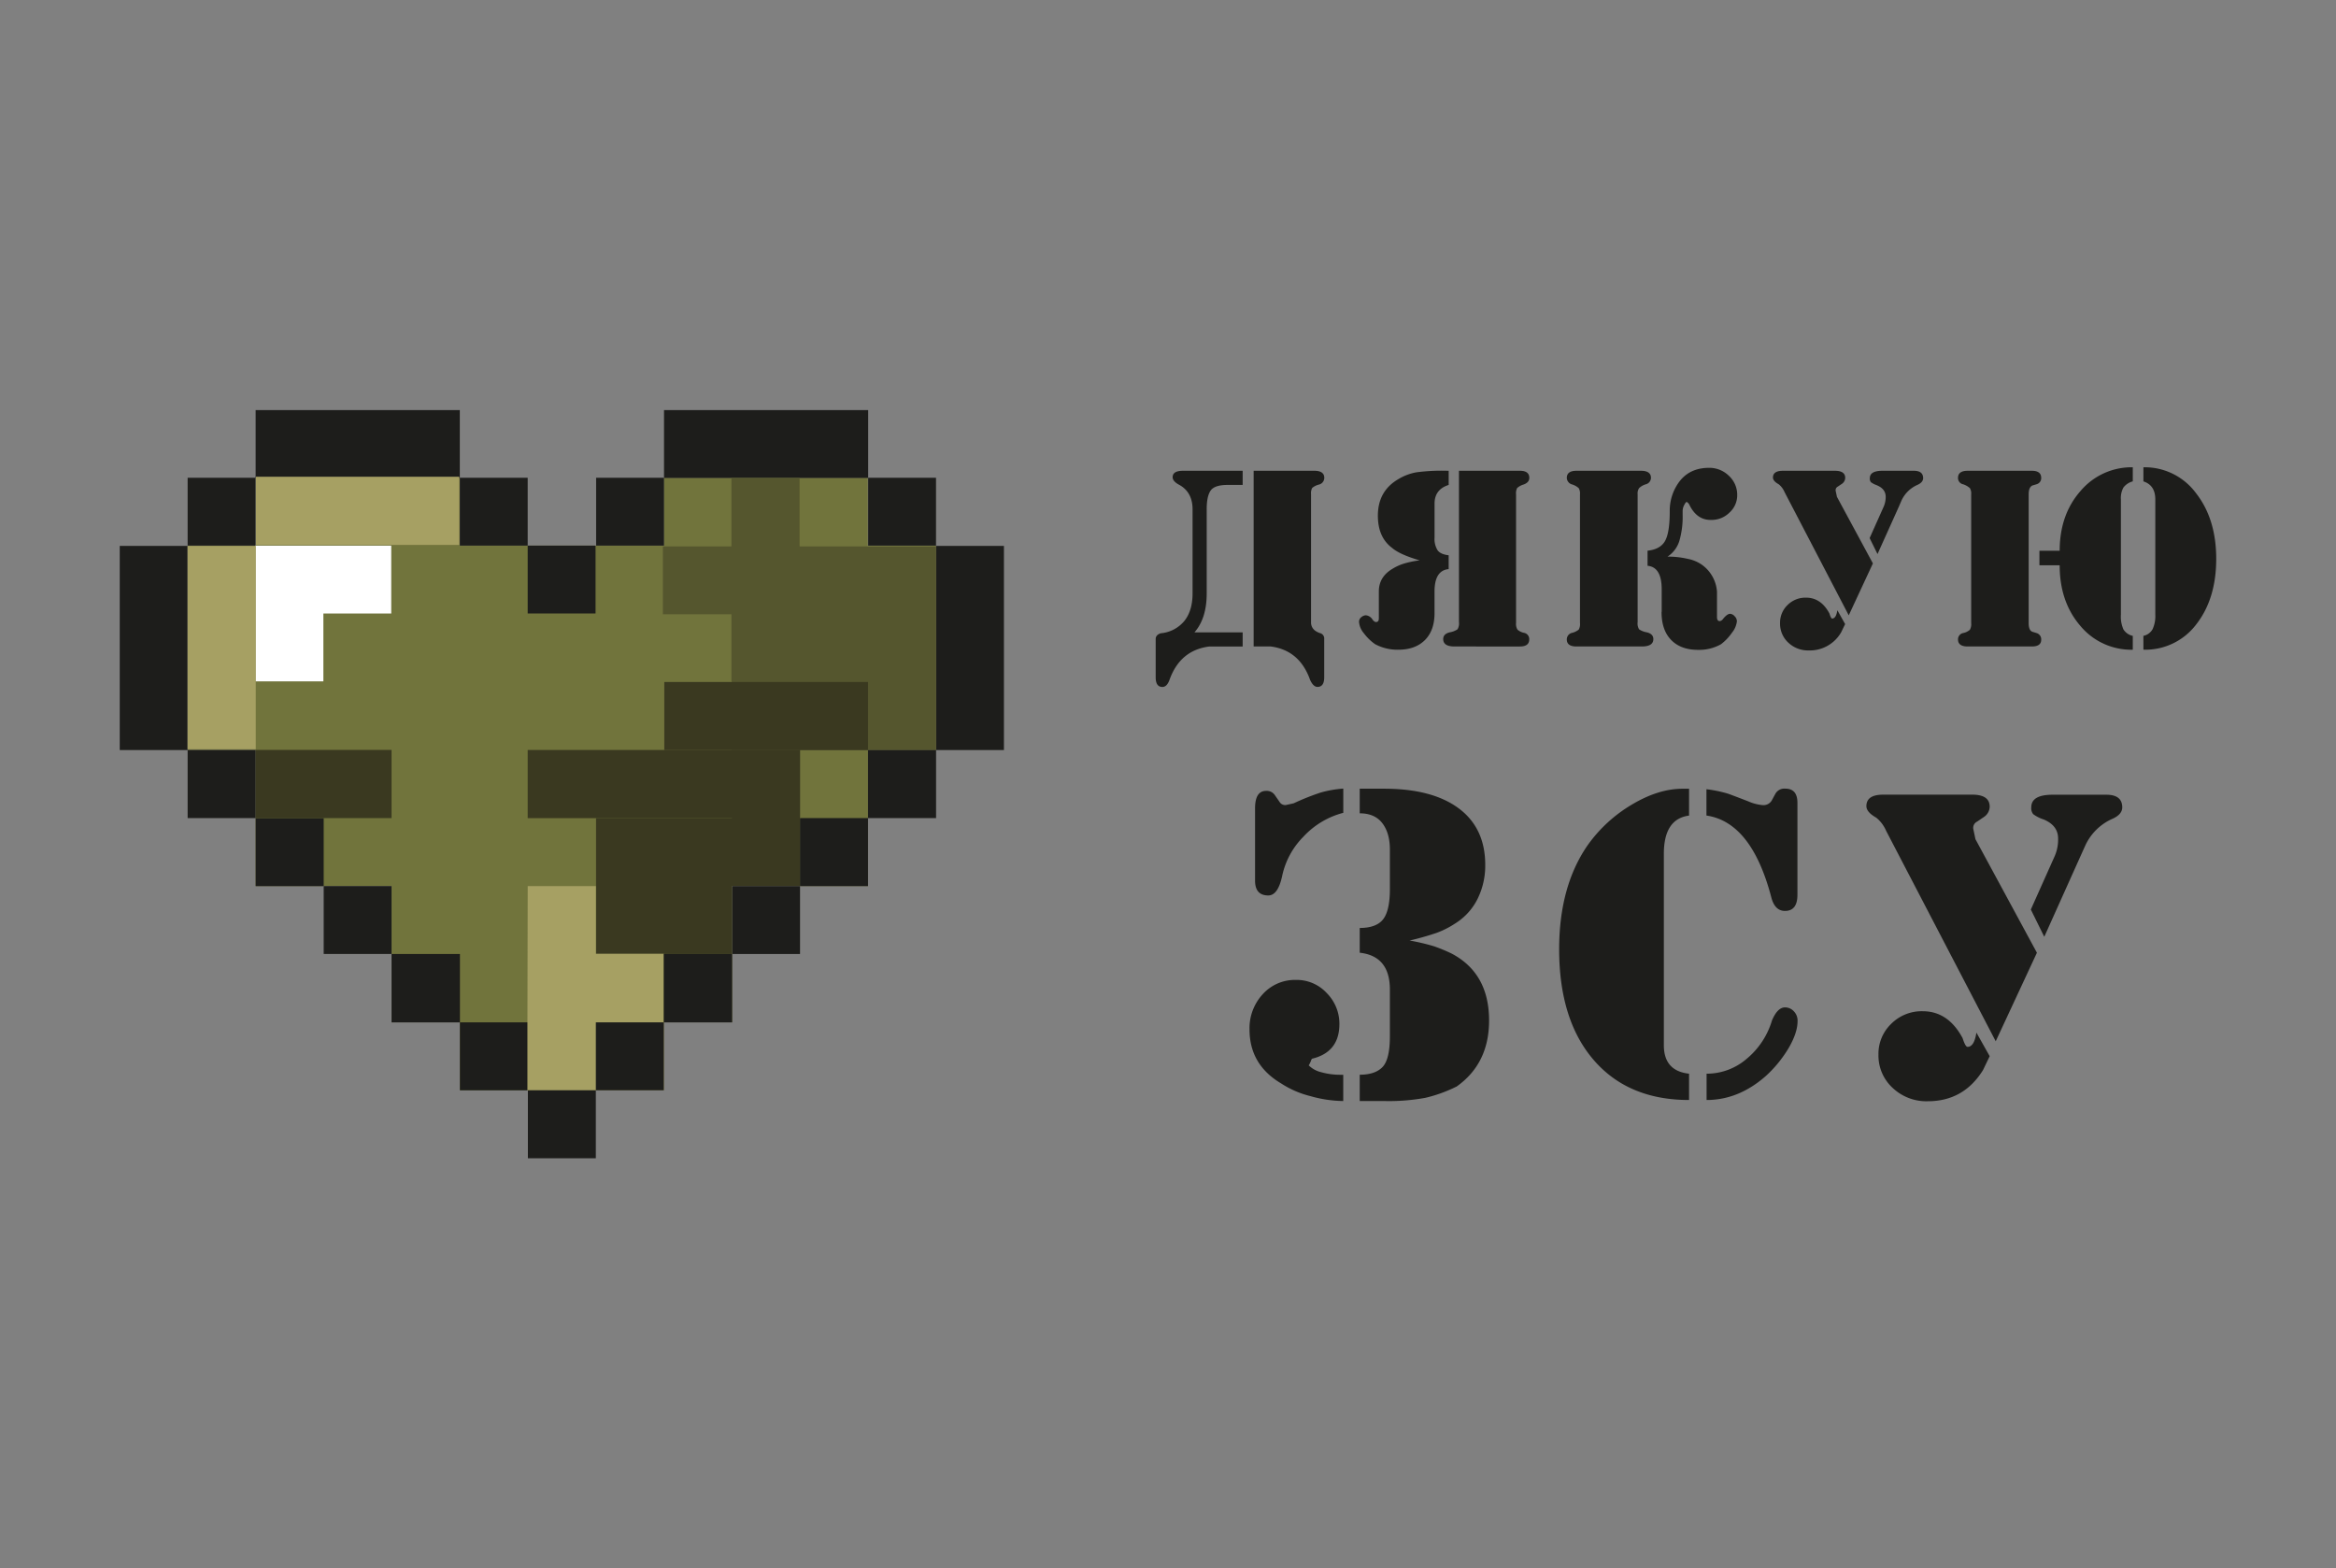 <svg id="Шар_1" data-name="Шар 1" xmlns="http://www.w3.org/2000/svg" viewBox="0 0 844.46 566.93"><rect x="0" y="0" width="844.46" height="566.93" fill="#808080" stroke="none"/><defs><style>.cls-1{fill:#71743c;}.cls-2{fill:#1d1d1b;}.cls-3{fill:#fff;}.cls-4{fill:#55562e;}.cls-5{fill:#3a3920;}.cls-6{fill:#a6a063;}</style></defs><polygon class="cls-1" points="313.79 197.23 313.72 197.23 313.72 172.7 239.97 172.7 239.97 197.23 166.18 197.23 166.18 172.7 92.43 172.7 92.43 197.23 67.83 197.23 67.83 271.13 92.43 271.13 92.43 320.31 141.55 320.31 141.55 369.56 166.26 369.56 166.26 394.13 239.95 394.13 239.95 369.56 264.67 369.56 264.67 320.31 313.72 320.31 313.79 320.31 313.79 271.13 338.39 271.13 338.39 197.23 313.79 197.23"/><rect class="cls-2" x="67.83" y="172.7" width="24.53" height="24.53"/><polygon class="cls-3" points="116.9 197.23 92.36 197.23 92.36 221.77 92.36 246.3 116.9 246.3 116.9 221.77 141.43 221.77 141.43 197.23 116.9 197.23"/><rect class="cls-2" x="166.23" y="172.7" width="24.53" height="24.53"/><rect class="cls-2" x="215.5" y="172.7" width="24.53" height="24.53"/><rect class="cls-2" x="313.84" y="172.7" width="24.53" height="24.53"/><rect class="cls-2" x="190.76" y="197.23" width="24.53" height="24.53"/><rect class="cls-2" x="43.29" y="197.33" width="24.53" height="73.8"/><rect class="cls-2" x="117.06" y="123.61" width="24.53" height="73.8" transform="translate(289.83 31.18) rotate(90)"/><rect class="cls-2" x="338.39" y="197.33" width="24.53" height="73.8"/><rect class="cls-2" x="264.67" y="123.61" width="24.53" height="73.8" transform="translate(116.43 437.44) rotate(-90)"/><rect class="cls-2" x="67.83" y="271.13" width="24.6" height="24.6"/><polygon class="cls-4" points="264.41 172.79 264.41 197.52 239.63 197.52 239.63 222.05 264.41 222.05 264.41 246.35 264.52 246.35 264.52 271.13 338.39 271.13 338.39 197.57 313.5 197.57 313.5 197.52 289.05 197.52 289.05 172.79 264.41 172.79"/><rect class="cls-2" x="92.43" y="295.73" width="24.59" height="24.59"/><rect class="cls-2" x="117.02" y="320.31" width="24.53" height="24.53"/><rect class="cls-5" x="92.43" y="271.08" width="49.12" height="24.65"/><rect class="cls-5" x="190.76" y="271.1" width="98.47" height="24.65"/><rect class="cls-5" x="264.66" y="222" width="24.61" height="73.65" transform="translate(535.79 -18.14) rotate(90)"/><polygon class="cls-5" points="264.59 320.26 289.15 320.26 289.15 271.14 264.59 271.14 264.59 295.73 215.47 295.73 215.47 344.85 264.59 344.85 264.59 320.26"/><rect class="cls-6" x="43.39" y="221.77" width="73.47" height="24.65" transform="translate(314.23 153.97) rotate(90)"/><rect class="cls-6" x="92.55" y="172.34" width="73.47" height="24.65" transform="translate(258.56 369.32) rotate(180)"/><rect class="cls-2" x="141.55" y="344.85" width="24.72" height="24.72"/><rect class="cls-2" x="166.26" y="369.56" width="24.56" height="24.56"/><polygon class="cls-6" points="239.95 377.63 239.95 361.17 239.95 344.76 215.4 344.76 215.4 320.31 190.77 320.31 190.67 369.47 190.67 377.63 190.67 394.1 215.4 394.1 239.95 394.1 239.95 377.63"/><rect class="cls-2" x="313.79" y="271.13" width="24.6" height="24.6" transform="translate(609.52 -42.66) rotate(90)"/><rect class="cls-2" x="289.2" y="295.73" width="24.59" height="24.59" transform="translate(609.52 6.52) rotate(90)"/><rect class="cls-2" x="264.67" y="320.31" width="24.53" height="24.53" transform="translate(609.52 55.65) rotate(90)"/><rect class="cls-2" x="239.95" y="344.85" width="24.72" height="24.72" transform="translate(609.52 104.9) rotate(90)"/><rect class="cls-2" x="215.39" y="369.56" width="24.56" height="24.56" transform="translate(609.52 154.17) rotate(90)"/><rect class="cls-2" x="190.83" y="394.13" width="24.56" height="24.56"/><path class="cls-2" d="M422.77,245.77c-.62,1.7-1.47,2.55-2.56,2.55q-2.43,0-2.43-3.48V231c0-1,.61-1.7,1.85-2.09a12.45,12.45,0,0,0,8.48-4.41q3-3.72,3-10V184.12q0-6.17-4.76-8.83c-1.63-.85-2.44-1.78-2.44-2.79,0-1.54,1.24-2.32,3.71-2.32h21.6v5.11h-5.46q-4.75,0-6.15,2.09t-1.39,6.74v30.41q0,9-4.42,14.05h17.42v5.11h-12Q426.6,235,422.77,245.77Zm30.42-75.59h21.94c2.4,0,3.6.86,3.6,2.56a2.52,2.52,0,0,1-2,2.44,6,6,0,0,0-2.38,1.21,4.07,4.07,0,0,0-.41,2.27v46.56a3.66,3.66,0,0,0,1.86,3,5.67,5.67,0,0,0,1.57.69,2,2,0,0,1,1.33,2.09v13.82c0,2.32-.81,3.48-2.44,3.48-1,0-1.9-.85-2.67-2.55q-3.83-10.8-14.4-12.08h-6Z"/><path class="cls-2" d="M523.7,170.18v5.11c-3.41,1.09-5.11,3.33-5.11,6.74v12.3a7.68,7.68,0,0,0,1.1,4.59c.74,1,2.07,1.57,4,1.8v5q-5.12.47-5.11,8.13v7.78q0,6.27-3.48,9.75t-9.64,3.48a17.16,17.16,0,0,1-8.36-2,17.68,17.68,0,0,1-4.06-3.95,7.19,7.19,0,0,1-1.75-4.06,2.11,2.11,0,0,1,.88-1.8,2.72,2.72,0,0,1,1.56-.64,3.17,3.17,0,0,1,2.33,1.39c.46.7.92,1.05,1.39,1.05.7,0,1-.47,1-1.39v-9.64q0-5.34,5-8.25a17.42,17.42,0,0,1,3.94-1.8,34,34,0,0,1,5.81-1.21q-7.2-2.1-10-4.53-5.1-3.84-5.1-11.61,0-8.94,7.43-13.24a19,19,0,0,1,6.44-2.44,69.52,69.52,0,0,1,10.62-.58Zm3.71,0h22.06c2.25,0,3.37.86,3.37,2.56,0,1.08-.66,1.87-2,2.38a6.41,6.41,0,0,0-2.38,1.27,4.07,4.07,0,0,0-.41,2.27v46.56a3.92,3.92,0,0,0,.52,2.38,5,5,0,0,0,2.38,1.16,2.28,2.28,0,0,1,1.86,2.38c0,1.7-1.12,2.55-3.37,2.55H525.79q-4.06,0-4.07-2.67c0-1.24.78-2.05,2.33-2.44a7.2,7.2,0,0,0,2.84-1.1,4.13,4.13,0,0,0,.52-2.61Z"/><path class="cls-2" d="M592,178.66v46.21a4.13,4.13,0,0,0,.52,2.61,7.12,7.12,0,0,0,2.84,1.1c1.55.39,2.32,1.2,2.32,2.44q0,2.67-4.18,2.67H569.89q-3.5,0-3.49-2.55a2.4,2.4,0,0,1,1.92-2.38,6.26,6.26,0,0,0,2.38-1.16,4,4,0,0,0,.46-2.38V178.66a3.76,3.76,0,0,0-.46-2.21,6.39,6.39,0,0,0-2.38-1.33,2.54,2.54,0,0,1-1.92-2.38c0-1.7,1.16-2.56,3.49-2.56h23.33c2.4,0,3.6.86,3.6,2.56a2.43,2.43,0,0,1-1.86,2.32,6,6,0,0,0-2.43,1.39A3.42,3.42,0,0,0,592,178.66Zm8.7,42.49V213q0-8-5.11-8.48v-5.46q4.53-.47,6.27-3.42c1.17-2,1.75-5.59,1.75-10.86a17.54,17.54,0,0,1,2.9-9.87q3.82-5.81,11.38-5.8A10.07,10.07,0,0,1,625,172a9.34,9.34,0,0,1,3,7,8.4,8.4,0,0,1-2.78,6.27,9.11,9.11,0,0,1-6.5,2.67h-.35q-5.11,0-7.78-5.71a3.67,3.67,0,0,0-.58-.62.76.76,0,0,1-.23-.18q-.36,0-.93,1.11a4.75,4.75,0,0,0-.58,2.26V186a31,31,0,0,1-1.22,9.64,10.46,10.46,0,0,1-4.24,5.57,31.4,31.4,0,0,1,7.37.82,13.17,13.17,0,0,1,5.17,2.2,13.1,13.1,0,0,1,5.34,9.64V223c0,1,.31,1.51.94,1.51.47,0,1-.35,1.42-1,.94-1.09,1.73-1.63,2.36-1.63a2.33,2.33,0,0,1,1.65.87,2.62,2.62,0,0,1,.83,1.8,8,8,0,0,1-1.8,4.18,18,18,0,0,1-4,4.18,16.08,16.08,0,0,1-8.24,2q-6.27,0-9.75-3.6T600.65,221.15Z"/><path class="cls-2" d="M664.39,175.88a1.46,1.46,0,0,0-.81,1.51l.47,2.21,13,24.06-8.73,18.77-23.22-44.58a7.24,7.24,0,0,0-2.09-2.79c-1.39-.77-2.09-1.59-2.09-2.44,0-1.62,1.2-2.44,3.6-2.44h18.81c2.48,0,3.71.86,3.71,2.56a2.69,2.69,0,0,1-1.27,2.21Zm-20.9,49.34a8.82,8.82,0,0,1,2.7-6.51,9.14,9.14,0,0,1,6.69-2.67q5.39,0,8.44,5.69.58,1.86,1,1.86c.94,0,1.57-1,1.88-3l2.81,5-1.4,2.91a13.05,13.05,0,0,1-11.73,6.62,10.39,10.39,0,0,1-7.45-2.85A9.31,9.31,0,0,1,643.49,225.22Zm35-49.82a7.67,7.67,0,0,1-2.15-1.1,2,2,0,0,1-.4-1.45q0-2.67,4.53-2.67h11.37q3.38,0,3.37,2.67c0,1-.7,1.82-2.09,2.44a11.41,11.41,0,0,0-5.7,5.57l-1,2.32-7.7,17.1-2.85-5.77,5.07-11.34a8.9,8.9,0,0,0,.74-3.71Q681.58,176.67,678.44,175.4Z"/><path class="cls-2" d="M734.64,228.35l1.51.47a2.34,2.34,0,0,1,1.74,2.43c0,1.63-1.13,2.44-3.37,2.44H711.3q-3.48,0-3.48-2.55a2.31,2.31,0,0,1,1.91-2.32,5.24,5.24,0,0,0,2.38-1.17,4.22,4.22,0,0,0,.47-2.43V178.66a3.74,3.74,0,0,0-.47-2.21,6.88,6.88,0,0,0-2.44-1.39,2.3,2.3,0,0,1-1.85-2.32c0-1.7,1.16-2.56,3.48-2.56h23.22c2.24,0,3.37.86,3.37,2.56a2.28,2.28,0,0,1-1.74,2.32l-1.51.46c-.86.47-1.28,1.51-1.28,3.14v46.56C733.36,226.92,733.78,228,734.64,228.35ZM771,174a6.29,6.29,0,0,0-3.37,2.21,7.87,7.87,0,0,0-.93,4.3V222.2a11.32,11.32,0,0,0,.93,5.34,5.32,5.32,0,0,0,3.37,2.32v5a23.94,23.94,0,0,1-19-8.67q-7.44-8.69-7.43-21.86h-7.32v-5.23h7.32q0-13.05,7.54-21.62A24.17,24.17,0,0,1,771,168.91Zm3.83,55.85a4.92,4.92,0,0,0,3.31-2.38,11.21,11.21,0,0,0,1-5.28V180.52c0-3.41-1.44-5.58-4.3-6.51v-5.1a23.06,23.06,0,0,1,19,9.34q7.32,9.34,7.32,23.75T794,225.62a23.07,23.07,0,0,1-19.16,9.23Z"/><path class="cls-2" d="M484.58,388.51h1V398a45,45,0,0,1-11.93-1.79,34.51,34.51,0,0,1-10.52-4.57q-11.43-6.77-11.43-19.51a18.1,18.1,0,0,1,4.76-12.73,15.68,15.68,0,0,1,12.08-5.18,14.75,14.75,0,0,1,11.1,4.78,15.7,15.7,0,0,1,4.55,11.16q0,10.17-9.9,12.55a2.16,2.16,0,0,0-.4.8,8.82,8.82,0,0,1-.79,1.6,9.59,9.59,0,0,0,4.6,2.49A25.07,25.07,0,0,0,484.58,388.51ZM464.86,291l2.8-.62a88.3,88.3,0,0,1,9.76-3.89,40.62,40.62,0,0,1,8.18-1.43v8.76a29.84,29.84,0,0,0-14.45,8.66,28.47,28.47,0,0,0-7.58,13.84q-1.5,7.36-5.08,7.37-4.78,0-4.79-5.35V292.23q0-6.35,4-6.34a3.51,3.51,0,0,1,3.19,1.58l1.79,2.58A2.35,2.35,0,0,0,464.86,291Zm61.55,101.83a51.62,51.62,0,0,1-11.09,4A72.41,72.41,0,0,1,500.46,398h-8.92v-9.51c3.84,0,6.61-1,8.33-2.88s2.57-5.6,2.57-11v-16.9q0-12.12-10.9-13.32v-8.95c4,0,6.86-1.06,8.48-3.17s2.42-5.75,2.42-10.9V307.09q0-5.94-2.72-9.51T491.54,294V285.1h8.76q17.51,0,27.06,7.13t9.55,20.41a27.06,27.06,0,0,1-2.77,12.28,22,22,0,0,1-8.12,8.91,32.73,32.73,0,0,1-6.64,3.37,101,101,0,0,1-9.81,2.78,77,77,0,0,1,8.82,2.08,58.48,58.48,0,0,1,6.44,2.67q13.47,7.14,13.47,24.17Q538.3,384.56,526.41,392.87Z"/><path class="cls-2" d="M601.48,308.67v69.15q0,9.31,9.11,10.3v9.51q-22,0-34.47-14.46t-12.49-40q0-22.78,10.31-37.65a52.1,52.1,0,0,1,15.95-14.66q9.6-5.74,18.32-5.74h2.38v9.7Q601.47,296,601.48,308.67Zm43.78,20.61q-3.76,0-5-5.15-7.14-26.94-23.38-29.33v-9.51a47,47,0,0,1,7.73,1.59q1.19.4,7.33,2.77a16.41,16.41,0,0,0,5.35,1.39,3.46,3.46,0,0,0,3.36-2l1.19-2.18a3.72,3.72,0,0,1,3.57-1.78c2.9,0,4.36,1.71,4.36,5.15v33.08Q649.82,329.29,645.26,329.28Zm-28.33,58.84a22.11,22.11,0,0,0,14.57-5.45,28.52,28.52,0,0,0,9.06-13.77q2-4.75,4.73-4.75a4.34,4.34,0,0,1,3.15,1.38,4.86,4.86,0,0,1,1.38,3.57c0,2.77-1.06,6-3.15,9.61a44.23,44.23,0,0,1-8.28,10.2q-9.84,8.71-21.46,8.72Z"/><path class="cls-2" d="M714.72,297a2.5,2.5,0,0,0-1.39,2.58l.79,3.77,22.22,41.05-14.89,32-39.62-76.08a12.46,12.46,0,0,0-3.57-4.75q-3.56-2-3.56-4.16c0-2.78,2-4.16,6.14-4.16h32.1q6.33,0,6.33,4.36a4.6,4.6,0,0,1-2.17,3.77Zm-35.66,84.19a15,15,0,0,1,4.6-11.09,15.55,15.55,0,0,1,11.4-4.56q9.21,0,14.41,9.71c.67,2.11,1.27,3.17,1.8,3.17,1.6,0,2.67-1.71,3.2-5.15l4.8,8.52-2.4,5q-7,11.29-20,11.29a17.74,17.74,0,0,1-12.71-4.85A15.88,15.88,0,0,1,679.06,381.18Zm59.63-85A13.11,13.11,0,0,1,735,294.3a3.42,3.42,0,0,1-.7-2.47q0-4.56,7.73-4.55h19.41q5.74,0,5.75,4.55,0,2.58-3.57,4.16a19.46,19.46,0,0,0-9.73,9.51l-1.78,3.95L739,338.63l-4.86-9.85,8.65-19.35A15,15,0,0,0,744,303.1Q744,298.36,738.69,296.18Z"/></svg>